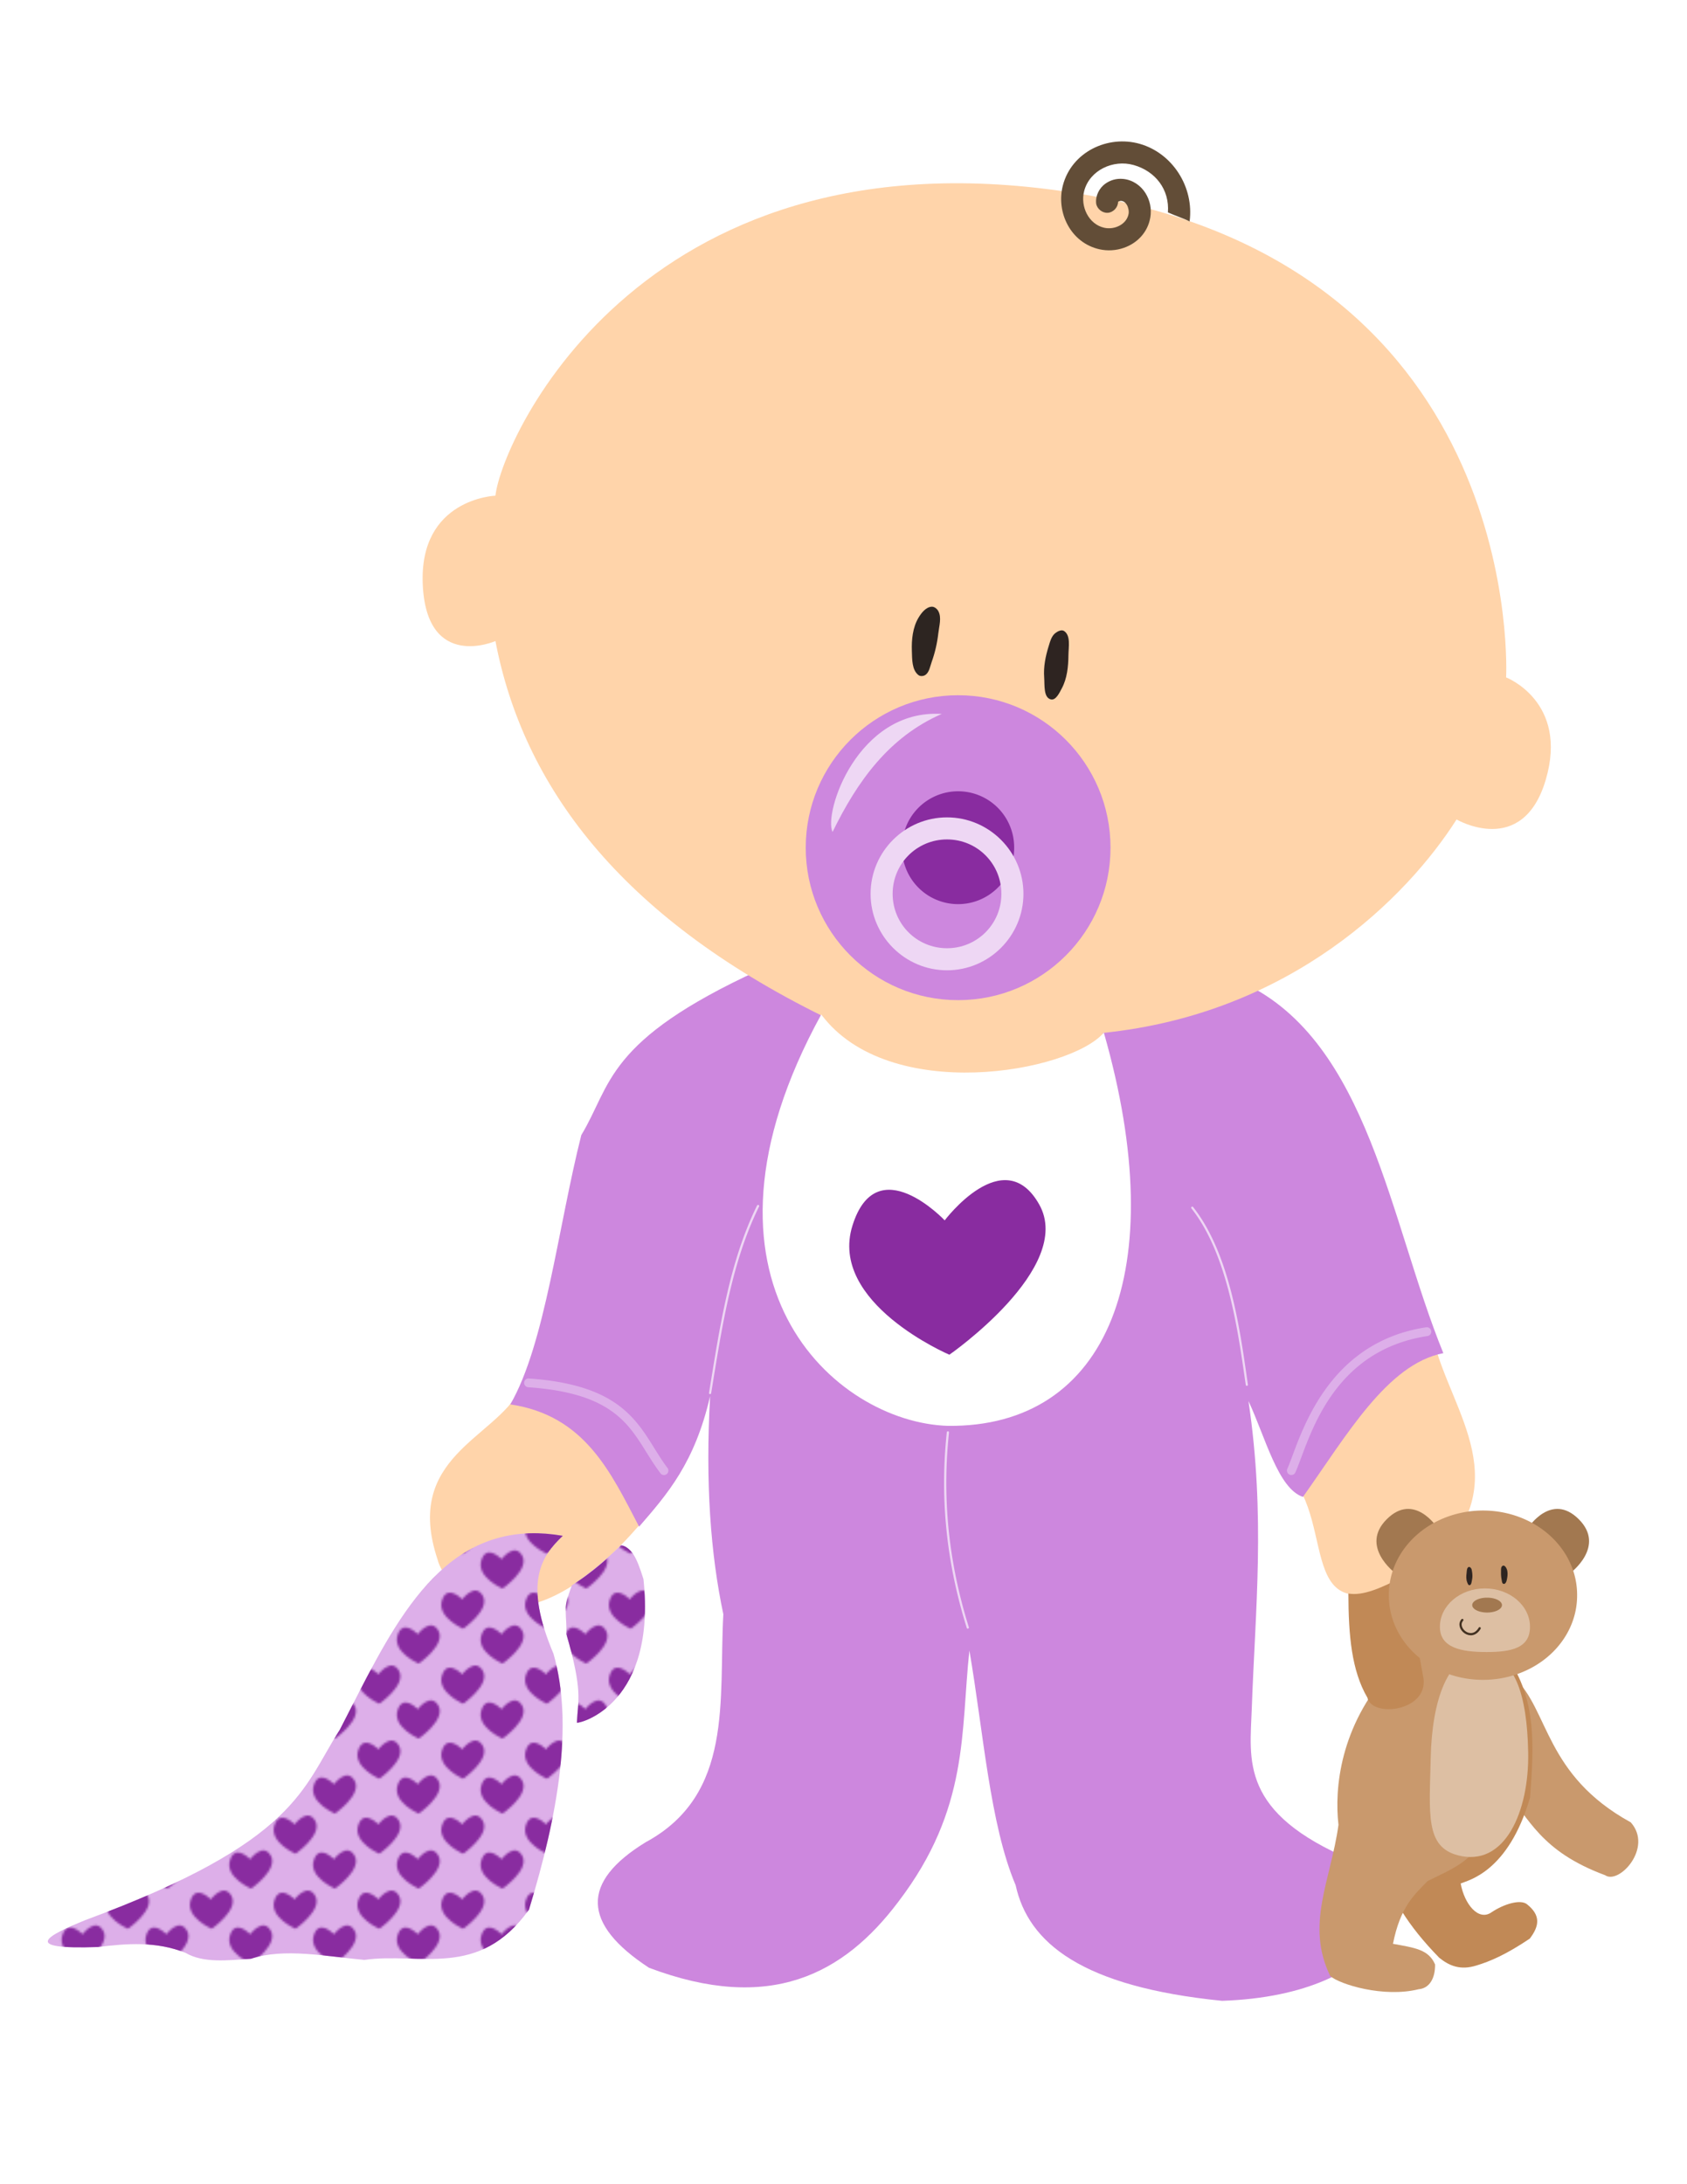 <?xml version="1.0" encoding="UTF-8"?>
<svg version="1.1" viewBox="0 0 765 990" xmlns="http://www.w3.org/2000/svg" xmlns:xlink="http://www.w3.org/1999/xlink">
 <defs>
  <pattern id="c" xlink:href="#d" patternTransform="translate(-103.9 584.91)"/>
  <pattern id="d" width="37.344" height="33.119" patternTransform="translate(-103.9 647.27)" patternUnits="userSpaceOnUse">
   <g transform="translate(103.9 -647.27)">
    <path d="m-94.426 651.26s5.88-7.824 9.389-1.565-8.925 14.894-8.925 14.894-12.023-5.122-9.62-12.808c2.402-7.686 9.157-0.522 9.157-0.522z" fill="#892ca0"/>
    <path d="m-76.569 667.06s5.88-7.824 9.389-1.565-8.925 14.894-8.925 14.894-12.023-5.122-9.62-12.808c2.402-7.686 9.157-0.522 9.157-0.522z" fill="#892ca0"/>
   </g>
  </pattern>
 </defs>
 <path d="m235.89 629.8c-11.535 22.344-53.046 30.569-37.443 77.133 2.795 12.215 37.74 53.239 99.225-25.087-15.54-21.28-28.934-44.228-61.781-52.046z" fill="#ffd4aa"/>
 <path d="m583.37 667.24 66.649-59.909c8.323 33.526 39.068 65.392-2.247 102.59-63.969 38.56-39.572-19.469-64.402-42.685z" fill="#ffd4aa"/>
 <path d="m563.9 445.58c-25.016 7.587-65.4 13.038-67.398 27.708-48.999 24.973-86.213 15.551-119.07-2.995-2.192-16.388-10.846-28.254-32.95-30.703-70.181 32.166-67.076 52.117-80.877 74.887-10.479 41.369-16.403 94.882-32.201 122.07 34.014 5.024 45.637 31.084 58.412 55.416 12.827-14.803 25.192-28.842 32.201-59.16-2.2 39.245 0.207 71.58 5.991 98.85-2.145 38.762 4.842 81.633-35.197 103.34-29.383 17.975-29.029 36.942 1.498 56.914 54.701 20.629 88.208 3.11 113.08-29.955 32.242-42.244 28.212-77.234 32.201-113.83 6.322 36.558 9.263 78.752 20.968 106.34 5.723 26.26 30.142 46.072 93.608 52.421 76.739-2.597 93.775-50.797 59.16-63.654-51.374-21.626-46.511-45.336-45.681-68.896 1.574-44.771 6.278-87.038-1.498-139.29 7.683 16.418 13.4 39.72 24.713 43.434 19.711-27.743 38.234-60.243 63.654-65.151-24.26-59.38-33.8-140.94-90.61-167.75z" fill="#cd87de"/>
 <g transform="translate(0,-62.362)" fill="#ddafe9">
  <path d="m646.72 663.96c-47.14 7.221-57.534 51.981-62.938 64.094a2.001 2.001 0 1 0 3.656 1.625c6.073-13.612 15.061-54.885 59.875-61.75a2.006 2.006 0 1 0 -0.594 -3.969z" color="#000000" style="block-progression:tb;text-indent:0;text-transform:none"/>
  <path d="m239.38 687.17a2 2 0 0 0 0.125 3.969c22.861 1.574 34.536 7.237 42.188 14.375 7.652 7.138 11.357 16.088 17.75 24.531a2 2 0 1 0 3.188 -2.406c-6.002-7.926-9.839-17.214-18.219-25.031-8.38-7.818-21.194-13.824-44.625-15.438a2 2 0 0 0 -0.406 0z" color="#000000" style="block-progression:tb;text-indent:0;text-transform:none"/>
 </g>
 <g transform="translate(0,-62.362)" fill="#eed7f4">
  <path d="m429.81 711.11a0.5 0.5 0 0 0 -0.469 0.469c-3.372 31.647 0.406 60.921 9.031 88.562a0.5 0.5 0 1 0 0.938 -0.312c-8.59-27.528-12.326-56.652-8.969-88.156a0.5 0.5 0 0 0 -0.531 -0.562z" color="#000000" style="block-progression:tb;text-indent:0;text-transform:none"/>
  <path d="m343.66 608.52a0.5 0.5 0 0 0 -0.375 0.281c-12.608 25.643-16.938 55.366-21.75 84.781a0.5 0.5 0 1 0 0.969 0.156c4.813-29.426 9.174-59.019 21.688-84.469a0.5 0.5 0 0 0 -0.531 -0.75z" color="#000000" style="block-progression:tb;text-indent:0;text-transform:none"/>
  <path d="m540.62 609.27a0.5 0.5 0 0 0 -0.344 0.812c16.744 21.232 21.263 56.837 24.625 79.906a0.5 0.5 0 1 0 0.969 -0.156c-3.359-23.048-7.788-58.755-24.812-80.344a0.5 0.5 0 0 0 -0.438 -0.219z" color="#000000" style="block-progression:tb;text-indent:0;text-transform:none"/>
 </g>
 <g transform="translate(0,-62.362)">
  <path transform="translate(0,62.362)" d="m224.66 224.66c2.89-26.01 68.01-170.89 268.09-136.29 200.09 34.6 190.22 218.66 190.22 218.66s28.448 10.975 17.973 46.43-40.439 17.973-40.439 17.973c-22.451 35.299-75.085 88.046-160.35 96.74 1.452 40.682-142.06 31.924-127.03-7.58-92.23-45.46-135.95-104.64-148.46-170.03 0 0-31.107 13.686-32.95-25.461-1.843-39.148 32.95-40.439 32.95-40.439z" fill="#ffd4aa"/>
  <path d="m473.5 369.36c-0.352-4.701 0.594-9.5 2-14 0.667-2.134 1.256-4.601 3-6 1.072-0.86 2.845-1.745 4-1 3.132 2.02 2.033 7.273 2 11-0.045 5.099-0.594 10.504-3 15-1.112 2.078-2.715 5.576-5 5-3.374-0.851-2.74-6.53-3-10z" fill="#2e2421" fill-rule="evenodd"/>
  <path d="m509.67 174.68c5.896-2.07 10.756-6.862 11.949-13.69 0.681-3.895-0.119-7.802-2.188-11.112-2.069-3.31-5.731-6.042-10.239-6.427-2.934-0.251-5.723 0.516-8.126 2.29-2.403 1.774-4.403 5.166-3.996 8.868 0.39 2.46 2.86 4.403 5.343 4.202 2.483-0.201 4.608-2.516 4.597-5.007 0.265-0.196 1.058-0.412 1.32-0.389 1.164 0.099 1.913 0.613 2.616 1.738 0.703 1.124 1.056 2.825 0.826 4.141-0.818 4.678-6.285 7.377-11.066 6.296-7.029-1.59-10.9-9.611-9.08-16.624 2.444-9.419 13.131-14.439 22.455-11.803 9.905 2.801 16.32 11.156 15.528 21.468 3.434 1.553 6.944 2.629 9.839 4.092 2.069-15.675-7.827-30.984-22.649-35.176-14.436-4.082-30.877 3.651-34.835 18.905-3.146 12.126 3.515 25.938 16.539 28.884 3.713 0.84 7.629 0.585 11.167-0.657z" color="#000000" fill="#624d37" style="block-progression:tb;text-indent:0;text-transform:none"/>
  <path d="m413.5 357.36c-0.176-5.096 0.393-10.618 3-15 1.331-2.237 3.4-4.861 6-5 1.2-0.064 2.433 0.94 3 2 1.573 2.939 0.377 6.688 0 10-0.503 4.419-1.495 8.815-3 13-0.757 2.104-1.098 4.824-3 6-0.851 0.526-2.205 0.607-3 0-3.02-2.307-2.869-7.202-3-11z" fill="#2d2521" fill-rule="evenodd"/>
 </g>
 <path d="m503.58 384.22c0 38.165-30.939 69.103-69.103 69.103-38.165 0-69.103-30.939-69.103-69.103 0-38.165 30.939-69.103 69.103-69.103 38.165 0 69.103 30.939 69.103 69.103z" fill="#cd87de"/>
 <path d="m459.89 384.23a25.418 25.418 0 1 1 -50.835 0 25.418 25.418 0 1 1 50.835 0z" fill="#892ca0"/>
 <path d="m429.44 370.48c-19.079 0-34.656 15.577-34.656 34.656s15.577 34.656 34.656 34.656 34.656-15.577 34.656-34.656-15.577-34.656-34.656-34.656zm0 10c13.675 0 24.656 10.981 24.656 24.656s-10.981 24.656-24.656 24.656-24.656-10.981-24.656-24.656 10.981-24.656 24.656-24.656z" color="#000000" fill="#eed7f4" style="block-progression:tb;text-indent:0;text-transform:none"/>
 <path d="m377.55 377.07c-4.212-8.346 11.161-55.775 49.511-53.482-23.9 10.431-38.24 30.422-49.511 53.482z" fill="#eed7f4"/>
 <path d="m372.41 459.81c30.674 41.076 112.76 26.239 128.15 8.238 30.992 108.13 1.784 178.97-70.704 178.23-51.15-1.54-123.8-65.53-57.443-186.47z" fill="#fff"/>
 <path d="m428.39 553.14s26.862-35.744 42.892-7.149c16.03 28.596-40.774 68.044-40.774 68.044s-54.926-23.4-43.951-58.513 41.833-2.383 41.833-2.383z" fill="#892ca0"/>
 <path d="m240.5 694.97c-44.821 1.118-64.606 46.875-86.406 89.031-16.939 26.215-18.902 50.653-115.44 86.312-17.354 7.106-29.653 13.421 5.812 12.188 13.238-1.646 26.481-2.645 39.719 2.656 7.973 4.706 18.958 3.402 29.656 2.656 15.061-4.976 33.672-1.1 51.375 0.531 25.248-3.622 51.962 8.939 74.656-22.781 13.232-43.194 20.27-83.942 11.125-115.97-13.484-31.848-5.955-43.887 4.219-53.469-5.203-0.893-10.082-1.272-14.719-1.156zm41.182 5.249c-3.72 3.756-12.615 11.982-22.335 18.335-4.47 11.452-2.147 13.311-2.535 22.041 7.563 26.059 5.278 29.858 4.781 40.25 2.175 0.215 36.157-8.88 30.188-65.125-3.401-10.859-5.324-13.636-10.099-15.501z" fill="#ddafe9"/>
 <path d="m240.5 694.97c-44.821 1.118-64.606 46.875-86.406 89.031-16.939 26.215-18.902 50.653-115.44 86.312-17.354 7.106-29.653 13.421 5.812 12.188 13.238-1.646 26.481-2.645 39.719 2.656 7.973 4.706 18.958 3.402 29.656 2.656 15.061-4.976 33.672-1.1 51.375 0.531 25.248-3.622 51.962 8.939 74.656-22.781 13.232-43.194 20.27-83.942 11.125-115.97-13.484-31.848-5.955-43.887 4.219-53.469-5.203-0.893-10.082-1.272-14.719-1.156zm40.995 5.623c-4.213 4.228-13.926 13.106-22.335 17.961-4.47 11.452-1.96 13.311-2.347 22.041 7.563 26.059 5.278 29.858 4.781 40.25 2.175 0.215 36.157-8.88 30.188-65.125-1.78-10.049-7.604-15.805-10.287-15.127z" fill="url(#c)"/>
 <g transform="translate(0,-62.362)">
  <path transform="translate(0,62.362)" d="m693.07 692.33s10.443-16.086 22.84-3.744-3.744 24.338-3.744 24.338z" fill="#a27850"/>
  <path transform="translate(0,62.362)" d="m686.71 760.47c15.736 14.608 13.736 44.067 52.795 65.526 10.255 11.519-5.374 28.325-11.607 23.964-29.365-10.892-34.331-25.637-46.055-39.315z" fill="#c9996d"/>
  <path transform="translate(0,62.362)" d="m669.59 890.85c6.082-1.847 13.084-4.775 24.111-12.155 4.382-5.751 5.047-10.568-1.285-15.605-2.98-2.308-10.366-0.156-16.112 3.699-5.885 4.098-12.249-3.747-13.933-13.087 3.351-1.476 21.576-5.049 31.452-38.941 1.945-24.733 2.412-43.283-8.612-61.033l-38.941-1.872c1.979 48.142-51.479 76.386 6.396 135.52 4.434 3.57 9.516 5.846 16.923 3.47z" fill="#c18956"/>
  <path transform="translate(0,62.362)" d="m630.17 757.48c-22.387 24.898-25.148 53.012-23.215 69.644-3.486 25.211-15.087 45.164-3.744 68.521 4.385 3.835 24.311 9.914 40.064 5.991 4.889-0.399 7.563-4.878 7.489-11.233-2.941-6.815-9.167-7.538-19.096-9.361 3.334-16.882 9.787-22.364 15.726-28.457 15.557-7.77 26.671-10.232 35.571-45.306 3.544-14.297 3.294-26.692-4.868-53.918-18.092-6.741-35.724-11.714-47.927 4.119z" fill="#c9996d"/>
  <path transform="matrix(.919 .019 -.02 .868 71.125 162.38)" d="m693.74 784.67c1.203 30.844-10.221 60.496-33.612 54.431-16.078-4.168-14.396-21.035-14.396-50.813s7.29-54.213 23.834-54.213c16.543 0 23.013 20.839 24.174 50.595z" fill="#ddbfa3"/>
  <path transform="translate(0,62.362)" d="m611.45 722.28c0.046 18.889 1.435 34.927 8.612 47.179 2.048 9.192 27.317 6.271 25.461-8.612-2.629-14.876-5.373-28.6-8.986-46.43-9.821 5.278-18.524 9.044-25.087 7.863z" fill="#c18956"/>
  <path d="m651.7 754.69s-10.443-16.086-22.84-3.744 3.744 24.338 3.744 24.338z" fill="#a27850"/>
  <path transform="translate(0,62.362)" d="m715.17 723.03a42.686 38.192 0 1 1 -85.371 0 42.686 38.192 0 1 1 85.371 0z" fill="#c9996d"/>
  <path transform="matrix(1.186,0,0,1.329,-125.96,-162.66)" d="m691.2 724.15c0 7.238-7.08 8.596-16.593 8.596-9.512 0-17.855-1.358-17.855-8.596 0-7.238 7.711-13.105 17.224-13.105 9.512 0 17.224 5.867 17.224 13.105z" fill="#ddbfa3"/>
  <path d="m667.52 778.38c0.265-1.203 0.197-2.479-3e-4 -3.694-0.094-0.577-0.155-1.236-0.554-1.662-0.245-0.262-0.671-0.556-0.997-0.406-0.884 0.407-0.794 1.806-0.923 2.771-0.177 1.32-0.234 2.738 0.222 3.99 0.211 0.578 0.496 1.542 1.108 1.478 0.904-0.095 0.95-1.587 1.145-2.475z" fill="#2e2421" fill-rule="evenodd"/>
  <path d="m683.47 777.49c0.234-1.311 0.29-2.76-0.222-3.99-0.262-0.628-0.7-1.383-1.367-1.514-0.308-0.061-0.664 0.153-0.85 0.406-0.515 0.702-0.344 1.716-0.369 2.586-0.033 1.161 0.061 2.335 0.296 3.472 0.118 0.572 0.106 1.288 0.554 1.662 0.201 0.167 0.548 0.238 0.776 0.111 0.866-0.485 1.008-1.756 1.182-2.734z" fill="#2d2521" fill-rule="evenodd"/>
  <path d="m663.12 796.62c-3.263 3.639 4.121 10.146 7.863 3.744" fill="none" stroke="#423121" stroke-linecap="round" stroke-linejoin="round" stroke-width="1px"/>
  <path transform="translate(0,62.362)" d="m681.09 727.52a6.74 3.37 0 1 1 -13.48 0 6.74 3.37 0 1 1 13.48 0z" fill="#a27850"/>
 </g>
</svg>
